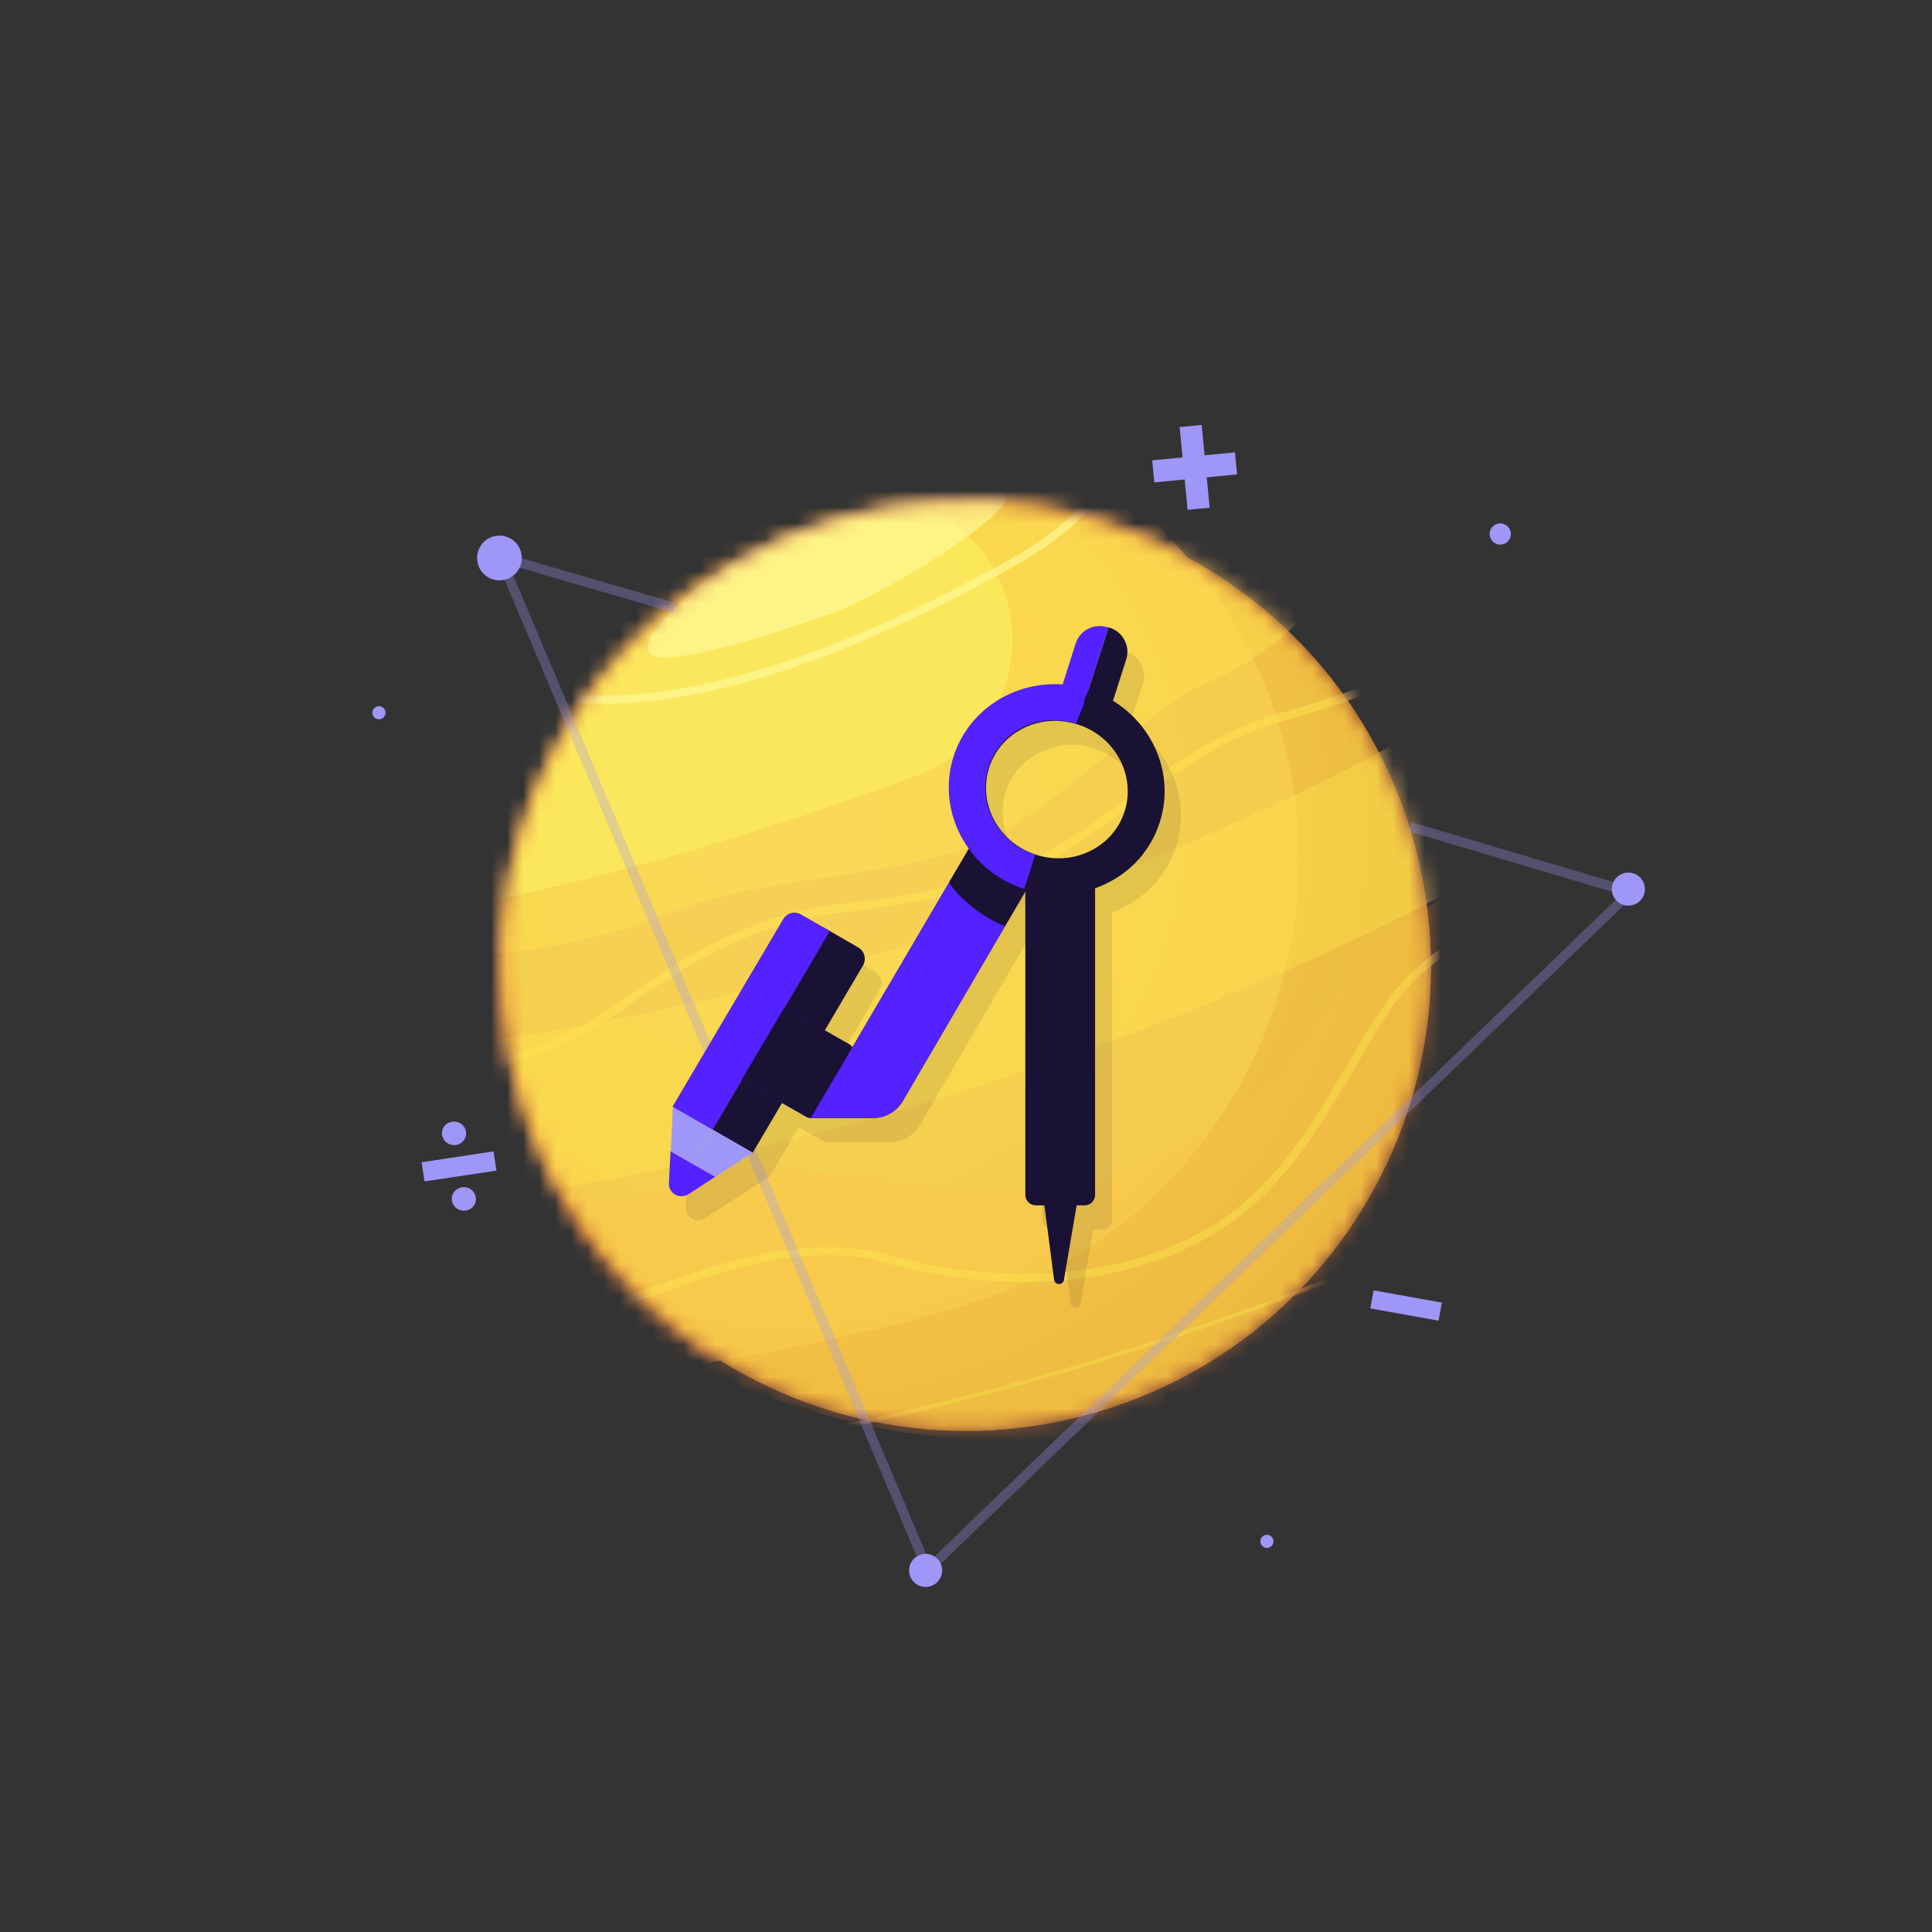 <svg width="120" height="120" viewBox="0 0 120 120" fill="none" xmlns="http://www.w3.org/2000/svg">
<rect x="0" y="0" width="120" height="120" fill="#333333" stroke="none"/>
<path d="M93.184 33.828C93.548 33.828 93.843 33.532 93.843 33.167C93.843 32.802 93.548 32.506 93.184 32.506C92.82 32.506 92.524 32.802 92.524 33.167C92.524 33.532 92.82 33.828 93.184 33.828Z" fill="#9E97F7"/>
<path d="M78.691 96.145C78.916 96.145 79.098 95.962 79.098 95.737C79.098 95.511 78.916 95.328 78.691 95.328C78.466 95.328 78.283 95.511 78.283 95.737C78.283 95.962 78.466 96.145 78.691 96.145Z" fill="#9E97F7"/>
<path d="M23.537 44.678C23.762 44.678 23.945 44.495 23.945 44.27C23.945 44.044 23.762 43.861 23.537 43.861C23.312 43.861 23.13 44.044 23.13 44.27C23.13 44.495 23.312 44.678 23.537 44.678Z" fill="#9E97F7"/>
<mask id="mask0_3888_146871" style="mask-type:alpha" maskUnits="userSpaceOnUse" x="31" y="31" width="58" height="58">
<path d="M87.67 51.78C85.846 45.619 82.137 40.533 77.365 36.945C73.656 34.154 69.295 32.27 64.68 31.509C60.5 30.82 56.114 31.038 51.777 32.33C47.332 33.647 43.442 35.942 40.276 38.914C37.848 41.185 35.855 43.843 34.345 46.767C31.047 53.158 30.116 60.781 32.327 68.222C34.284 74.807 38.368 80.158 43.623 83.771C50.557 88.543 59.521 90.258 68.232 87.673C76.978 85.075 83.562 78.709 86.752 70.868C89.132 65.009 89.615 58.316 87.67 51.78Z" fill="white"/>
</mask>
<g mask="url(#mask0_3888_146871)">
<path opacity="0.6" fill-rule="evenodd" clip-rule="evenodd" d="M51.773 32.33C47.327 33.647 43.437 35.942 40.272 38.914C37.843 41.185 35.85 43.843 34.34 46.767C31.042 53.158 30.111 60.781 32.322 68.222C34.279 74.807 38.363 80.158 43.618 83.771C50.552 88.543 59.516 90.258 68.227 87.673C76.973 85.075 83.557 78.709 86.747 70.868C89.139 65.009 89.622 58.316 87.677 51.78C85.853 45.619 82.144 40.533 77.372 36.945C73.663 34.154 69.302 32.27 64.687 31.509C60.495 30.82 56.097 31.038 51.773 32.33Z" fill="#A44030"/>
<path d="M87.671 51.78C85.847 45.619 82.138 40.533 77.366 36.945C73.657 34.154 69.296 32.27 64.681 31.509C60.501 30.82 56.115 31.038 51.778 32.33C47.333 33.647 43.443 35.942 40.277 38.914C37.849 41.185 35.856 43.843 34.346 46.767C31.048 53.158 30.117 60.781 32.328 68.222C34.285 74.807 38.369 80.158 43.624 83.771C50.558 88.543 59.522 90.258 68.233 87.673C76.979 85.075 83.563 78.709 86.753 70.868C89.132 65.009 89.616 58.316 87.671 51.78Z" fill="#A44030"/>
<path d="M87.671 51.78C85.847 45.619 82.138 40.533 77.366 36.945C73.657 34.154 69.296 32.27 64.681 31.509C60.501 30.82 56.115 31.038 51.778 32.33C47.333 33.647 43.443 35.942 40.277 38.914C37.849 41.185 35.856 43.843 34.346 46.767C31.048 53.158 30.117 60.781 32.328 68.222C34.285 74.807 38.369 80.158 43.624 83.771C50.558 88.543 59.522 90.258 68.233 87.673C76.979 85.075 83.563 78.709 86.753 70.868C89.132 65.009 89.616 58.316 87.671 51.78Z" fill="#D8491A"/>
<path d="M78.826 43.26C84.407 58.168 76.833 74.779 61.925 80.36C47.017 85.942 -11.527 94.036 -17.108 79.128C-22.69 64.22 26.806 31.928 41.714 26.359C56.621 20.789 73.245 28.34 78.826 43.26Z" fill="#EE5827"/>
<path opacity="0.3" d="M11.645 58.554C6.921 58.554 2.983 54.857 2.729 50.085C2.463 45.156 6.245 40.94 11.186 40.686C22.264 40.094 36.338 36.784 50.823 31.372C55.45 29.644 60.596 31.988 62.324 36.615C64.052 41.242 61.708 46.388 57.081 48.116C40.953 54.144 24.982 57.853 12.14 58.53C11.959 58.554 11.802 58.554 11.645 58.554Z" fill="#FF8666"/>
<path opacity="0.3" d="M94.084 53.516C94.084 53.516 96.307 52.212 94.084 53.516C92.127 54.664 86.715 55.715 80.88 64.715C77.775 69.511 69.077 75.347 60.004 74.078C52.611 73.039 46.389 71.71 43.127 73.22C35.806 76.603 28.304 73.196 28.304 73.196C28.304 73.196 48.104 97.877 78.294 86.413C92.151 81.157 94.084 53.516 94.084 53.516Z" fill="#B22F0B"/>
<path opacity="0.6" d="M24.281 67.362C23.362 67.362 22.517 67.278 21.768 67.108C20.439 66.794 19.533 66.202 19.086 65.345C18.735 64.692 18.675 64.173 18.687 63.834C18.373 64.04 17.854 64.342 17.02 64.777L16.778 64.306C17.781 63.786 18.313 63.448 18.59 63.267C18.844 63.11 18.989 63.013 19.146 63.134C19.303 63.242 19.267 63.424 19.243 63.532C19.195 63.762 19.086 64.281 19.533 65.103C19.919 65.816 20.705 66.323 21.877 66.601C26.201 67.616 34.066 65.332 37.678 62.759C42.414 59.389 46.534 56.755 52.61 56.103C54.386 55.909 58.941 55.305 62.952 53.844C65.489 52.925 67.699 51.294 70.031 49.567C72.858 47.477 75.793 45.315 79.526 44.288C86.437 42.379 94.241 39.214 99.786 30.225C102.347 26.082 103.29 25.792 103.821 25.997C104.824 26.384 104.377 29.199 104.22 30.044L103.7 29.948C103.99 28.401 104.039 26.649 103.628 26.492C103.507 26.444 102.746 26.408 100.221 30.503C94.579 39.648 86.654 42.862 79.659 44.795C76.011 45.81 73.124 47.936 70.333 50.002C67.965 51.754 65.73 53.397 63.121 54.351C59.049 55.837 54.447 56.441 52.647 56.634C46.691 57.275 42.644 59.872 37.968 63.194C34.924 65.369 28.811 67.362 24.281 67.362Z" fill="#FF8666"/>
<path opacity="0.3" d="M80.348 33.028C85.096 36.761 78.137 41.11 74.682 42.535C71.227 43.961 65.356 50.968 59.69 52.804C54.024 54.641 47.053 54.459 41.303 56.815C35.552 59.159 24.184 60.983 20.729 56.791C16.754 51.971 46.57 26.54 46.57 26.54L95.751 25.55L80.348 33.028Z" fill="#FF8666"/>
<path opacity="0.7" d="M58.071 30.055C58.071 30.055 62.529 29.826 62.456 30.998C62.384 32.169 55.292 36.772 51.62 38.101C47.959 39.43 40.88 41.689 40.288 40.481C39.696 39.273 44.057 35.516 47.138 33.776C50.23 32.025 58.071 30.055 58.071 30.055Z" fill="#FF8666"/>
<path opacity="0.6" d="M34.55 81.762C33.692 81.762 32.858 81.641 32.013 81.375L32.17 80.892C35.033 81.834 38.017 80.807 41.46 79.611C45.12 78.343 49.276 76.917 54.169 77.666L54.217 77.678C54.242 77.691 57.238 78.717 61.333 79.031C65.102 79.321 70.587 79.031 75.395 76.072C79.273 73.668 81.677 69.572 83.791 65.96C85.096 63.737 86.22 61.804 87.512 60.56C89.216 58.929 90.919 57.914 92.417 57.02C94.652 55.691 96.597 54.544 97.684 51.789L98.156 51.97C96.996 54.882 94.99 56.066 92.671 57.443C91.197 58.325 89.518 59.316 87.851 60.91C86.606 62.106 85.495 64.003 84.214 66.202C82.064 69.874 79.636 74.03 75.649 76.495C72.931 78.174 68.231 80.07 61.273 79.539C57.31 79.237 54.362 78.258 54.072 78.162C49.325 77.437 45.241 78.85 41.629 80.095C39.08 80.977 36.773 81.762 34.55 81.762Z" fill="#FF8666"/>
<path opacity="0.5" d="M3.079 57.733L2.994 57.225C7.295 56.549 11.028 54.024 15.341 51.089C20.089 47.875 25.465 44.227 32.725 42.487L32.822 42.463L32.906 42.499C32.931 42.511 35.117 43.538 39.901 43.091C47.911 42.33 56.875 38.053 62.988 34.598C68.146 31.686 70.212 27.748 72.036 24.281C73.063 22.324 74.042 20.463 75.455 19.122C77.364 17.31 79.466 15.897 81.315 14.652C84.093 12.78 86.497 11.161 87.21 8.914L87.705 9.071C86.944 11.487 84.468 13.155 81.605 15.075C79.768 16.308 77.69 17.709 75.806 19.497C74.453 20.777 73.546 22.505 72.483 24.511C70.623 28.038 68.521 32.049 63.23 35.033C57.056 38.524 47.983 42.849 39.877 43.598C35.456 44.009 33.233 43.188 32.761 42.994C25.634 44.722 20.33 48.322 15.631 51.499C11.27 54.471 7.5 57.032 3.079 57.733Z" fill="#FF8666"/>
<path opacity="0.3" d="M15.921 75.48C15.909 75.48 15.884 75.48 15.872 75.48C9.373 75.48 4.178 74.731 0.421 73.245L3.973 64.221C5.447 64.801 8.95 65.779 15.872 65.779C15.884 65.779 15.896 65.779 15.921 65.779C27.422 65.779 42.064 63.17 57.177 58.434C72.314 53.686 85.845 47.453 95.292 40.881C100.97 36.918 103.29 34.127 104.172 32.81L112.242 38.187C110.007 41.545 106.165 45.121 100.837 48.842C90.617 55.97 76.144 62.662 60.088 67.688C44.057 72.702 28.376 75.48 15.921 75.48Z" fill="#FF8666"/>
<path d="M27.76 91.644C20.717 91.644 16.694 90.665 14.544 89.832L14.629 89.602C16.815 90.448 20.947 91.438 28.268 91.39C40.24 91.305 55.389 88.515 70.938 83.513C86.486 78.512 100.427 71.952 110.2 65.041C116.18 60.813 118.959 57.6 120.24 55.643L120.445 55.776C119.152 57.745 116.35 60.994 110.333 65.247C100.548 72.181 86.582 78.753 71.01 83.755C55.45 88.756 40.264 91.559 28.268 91.644C28.099 91.644 27.93 91.644 27.76 91.644Z" fill="#EE5827"/>
<path opacity="0.3" d="M86.237 71.954C79.629 86.439 62.534 92.83 48.049 86.234C33.564 79.637 27.161 62.531 33.769 48.046C40.378 33.561 57.472 27.17 71.957 33.766C86.442 40.362 92.833 57.469 86.237 71.954Z" fill="url(#paint0_radial_3888_146871)"/>
</g>
<mask id="mask1_3888_146871" style="mask-type:alpha" maskUnits="userSpaceOnUse" x="31" y="31" width="58" height="58">
<path d="M87.671 51.78C85.847 45.619 82.138 40.533 77.366 36.945C73.657 34.154 69.296 32.27 64.681 31.509C60.501 30.82 56.115 31.038 51.778 32.33C47.333 33.647 43.443 35.942 40.277 38.914C37.849 41.185 35.856 43.843 34.346 46.767C31.048 53.158 30.117 60.781 32.328 68.222C34.285 74.807 38.369 80.158 43.624 83.771C50.558 88.543 59.522 90.258 68.233 87.673C76.979 85.075 83.563 78.709 86.753 70.868C89.132 65.009 89.616 58.316 87.671 51.78Z" fill="white"/>
</mask>
<g mask="url(#mask1_3888_146871)">
<path opacity="0.6" fill-rule="evenodd" clip-rule="evenodd" d="M51.772 32.33C47.326 33.647 43.436 35.942 40.27 38.914C37.842 41.185 35.849 43.843 34.339 46.767C31.041 53.158 30.11 60.781 32.321 68.222C34.278 74.807 38.362 80.158 43.617 83.771C50.551 88.543 59.515 90.258 68.226 87.673C76.972 85.075 83.556 78.709 86.746 70.868C89.138 65.009 89.621 58.316 87.676 51.78C85.852 45.619 82.143 40.533 77.371 36.945C73.662 34.154 69.301 32.27 64.686 31.509C60.494 30.82 56.096 31.038 51.772 32.33Z" fill="#A44030"/>
<path d="M87.67 51.78C85.846 45.619 82.137 40.533 77.365 36.945C73.656 34.154 69.295 32.27 64.68 31.509C60.5 30.82 56.114 31.038 51.777 32.33C47.332 33.647 43.442 35.942 40.276 38.914C37.848 41.185 35.855 43.843 34.345 46.767C31.047 53.158 30.116 60.781 32.327 68.222C34.284 74.807 38.368 80.158 43.623 83.771C50.557 88.543 59.521 90.258 68.232 87.673C76.978 85.075 83.562 78.709 86.752 70.868C89.132 65.009 89.615 58.316 87.67 51.78Z" fill="#A44030"/>
<path d="M87.67 51.78C85.846 45.619 82.137 40.533 77.365 36.945C73.656 34.154 69.295 32.27 64.68 31.509C60.5 30.82 56.114 31.038 51.777 32.33C47.332 33.647 43.442 35.942 40.276 38.914C37.848 41.185 35.855 43.843 34.345 46.767C31.047 53.158 30.116 60.781 32.327 68.222C34.284 74.807 38.368 80.158 43.623 83.771C50.557 88.543 59.521 90.258 68.232 87.673C76.978 85.075 83.562 78.709 86.752 70.868C89.132 65.009 89.615 58.316 87.67 51.78Z" fill="#E7AE57"/>
<path d="M78.825 43.26C84.406 58.168 76.832 74.779 61.924 80.36C47.016 85.942 -11.528 94.036 -17.109 79.128C-22.691 64.22 26.805 31.928 41.713 26.359C56.62 20.789 73.244 28.34 78.825 43.26Z" fill="#FFE968"/>
<path d="M78.825 43.26C84.406 58.168 76.832 74.779 61.924 80.36C47.016 85.942 -11.528 94.036 -17.109 79.128C-22.691 64.22 26.805 31.928 41.713 26.359C56.62 20.789 73.244 28.34 78.825 43.26Z" fill="#F2C469"/>
<path opacity="0.3" d="M94.083 53.517C94.083 53.517 96.306 52.213 94.083 53.517C92.126 54.665 86.714 55.716 80.879 64.716C77.774 69.513 69.076 75.348 60.003 74.079C52.609 73.04 46.388 71.711 43.126 73.221C35.805 76.604 28.303 73.197 28.303 73.197C28.303 73.197 48.103 97.878 78.293 86.414C92.15 81.159 94.083 53.517 94.083 53.517Z" fill="#FCB25A"/>
<path opacity="0.6" d="M24.28 67.362C23.361 67.362 22.516 67.278 21.767 67.108C20.438 66.794 19.532 66.202 19.085 65.345C18.734 64.692 18.674 64.173 18.686 63.834C18.372 64.04 17.852 64.342 17.019 64.777L16.777 64.306C17.78 63.786 18.312 63.448 18.59 63.267C18.843 63.11 18.988 63.013 19.145 63.134C19.302 63.242 19.266 63.424 19.242 63.532C19.194 63.762 19.085 64.281 19.532 65.103C19.918 65.816 20.704 66.323 21.875 66.601C26.2 67.616 34.065 65.332 37.677 62.759C42.413 59.389 46.533 56.755 52.609 56.103C54.385 55.909 58.94 55.305 62.95 53.844C65.487 52.925 67.698 51.294 70.03 49.567C72.857 47.477 75.793 45.315 79.525 44.288C86.436 42.379 94.24 39.214 99.785 30.225C102.346 26.082 103.289 25.792 103.82 25.997C104.823 26.384 104.376 29.199 104.219 30.044L103.699 29.948C103.989 28.401 104.038 26.649 103.627 26.492C103.506 26.444 102.745 26.408 100.22 30.503C94.578 39.648 86.653 42.862 79.658 44.795C76.01 45.81 73.123 47.936 70.332 50.002C67.964 51.754 65.729 53.397 63.12 54.351C59.048 55.837 54.446 56.441 52.645 56.634C46.69 57.275 42.642 59.872 37.967 63.194C34.923 65.369 28.81 67.362 24.28 67.362Z" fill="#FFE968"/>
<path opacity="0.5" d="M80.347 33.028C85.095 36.761 78.136 41.11 74.681 42.535C71.226 43.961 65.355 50.968 59.689 52.804C54.023 54.641 47.052 54.459 41.302 56.815C35.551 59.159 24.183 60.983 20.728 56.791C16.753 51.971 46.569 26.54 46.569 26.54L95.75 25.55L80.347 33.028Z" fill="#FFE968"/>
<path opacity="0.6" d="M34.549 81.763C33.691 81.763 32.857 81.642 32.012 81.376L32.169 80.893C35.032 81.835 38.016 80.808 41.459 79.612C45.12 78.344 49.275 76.918 54.168 77.667L54.216 77.679C54.241 77.692 57.237 78.718 61.332 79.032C65.101 79.322 70.586 79.032 75.394 76.073C79.272 73.668 81.676 69.573 83.79 65.961C85.095 63.738 86.219 61.805 87.511 60.561C89.215 58.93 90.918 57.915 92.416 57.021C94.651 55.692 96.596 54.544 97.683 51.79L98.155 51.971C96.995 54.883 94.989 56.067 92.67 57.444C91.196 58.326 89.517 59.316 87.85 60.911C86.605 62.107 85.494 64.004 84.213 66.203C82.063 69.875 79.635 74.031 75.648 76.496C72.93 78.175 68.23 80.071 61.272 79.54C57.309 79.238 54.361 78.259 54.071 78.163C49.324 77.438 45.24 78.851 41.628 80.096C39.079 80.978 36.772 81.763 34.549 81.763Z" fill="#FFE968"/>
<path opacity="0.5" d="M15.92 75.48C15.908 75.48 15.883 75.48 15.871 75.48C9.372 75.48 4.177 74.731 0.42 73.245L3.972 64.221C5.446 64.801 8.949 65.779 15.871 65.779C15.883 65.779 15.896 65.779 15.92 65.779C27.421 65.779 42.063 63.17 57.176 58.434C72.313 53.686 85.844 47.453 95.291 40.881C100.969 36.918 103.289 34.127 104.171 32.81L112.241 38.187C110.006 41.545 106.164 45.121 100.836 48.842C90.616 55.97 76.143 62.662 60.087 67.688C44.056 72.702 28.375 75.48 15.92 75.48Z" fill="#FFE968"/>
<path opacity="0.5" d="M27.759 91.645C20.715 91.645 16.692 90.666 14.542 89.832L14.627 89.603C16.813 90.449 20.945 91.439 28.266 91.391C40.238 91.306 55.388 88.516 70.936 83.514C86.484 78.513 100.425 71.953 110.198 65.043C116.179 60.814 118.957 57.601 120.238 55.644L120.443 55.776C119.15 57.746 116.348 60.995 110.331 65.248C100.546 72.182 86.58 78.754 71.008 83.756C55.448 88.757 40.262 91.56 28.266 91.645C28.097 91.645 27.928 91.645 27.759 91.645Z" fill="#FFE968"/>
<path opacity="0.3" d="M86.278 71.879C79.675 86.365 62.594 92.751 48.12 86.147C33.647 79.544 27.249 62.464 33.852 47.99C40.455 33.517 57.536 27.131 72.01 33.722C86.483 40.313 92.869 57.406 86.278 71.879Z" fill="url(#paint1_radial_3888_146871)"/>
<g style="mix-blend-mode:darken" opacity="0.4">
<path d="M87.67 51.78C85.846 45.619 82.137 40.533 77.365 36.945C73.656 34.154 69.295 32.27 64.68 31.509C60.5 30.82 56.114 31.038 51.777 32.33C47.332 33.647 43.442 35.942 40.276 38.914C37.848 41.185 35.855 43.843 34.345 46.767C31.047 53.158 30.116 60.781 32.327 68.222C34.284 74.807 38.368 80.158 43.623 83.771C50.557 88.543 59.521 90.258 68.232 87.673C76.978 85.075 83.562 78.709 86.752 70.868C89.132 65.009 89.615 58.316 87.67 51.78Z" fill="#F8D829"/>
</g>
<path opacity="0.4" d="M11.644 58.555C6.92 58.555 2.982 54.858 2.728 50.086C2.462 45.157 6.244 40.941 11.185 40.687C22.263 40.095 36.337 36.785 50.822 31.373C55.449 29.645 60.596 31.989 62.323 36.616C64.051 41.243 61.707 46.389 57.08 48.117C40.952 54.145 24.981 57.854 12.139 58.531C11.958 58.555 11.801 58.555 11.644 58.555Z" fill="#FFFC6D"/>
<path opacity="0.6" d="M58.07 30.055C58.07 30.055 62.528 29.826 62.455 30.998C62.383 32.169 55.291 36.772 51.619 38.101C47.958 39.43 40.879 41.689 40.287 40.481C39.695 39.273 44.056 35.516 47.137 33.776C50.23 32.025 58.07 30.055 58.07 30.055Z" fill="#FFFDA0"/>
<path opacity="0.6" d="M3.078 57.733L2.993 57.225C7.294 56.549 11.027 54.024 15.34 51.089C20.088 47.875 25.464 44.227 32.724 42.487L32.821 42.463L32.906 42.499C32.93 42.511 35.116 43.538 39.9 43.091C47.91 42.33 56.874 38.053 62.987 34.598C68.145 31.686 70.211 27.748 72.035 24.281C73.062 22.324 74.041 20.463 75.454 19.122C77.363 17.31 79.465 15.897 81.314 14.652C84.092 12.78 86.496 11.161 87.209 8.914L87.704 9.071C86.943 11.487 84.467 13.155 81.603 15.075C79.767 16.308 77.689 17.709 75.805 19.497C74.452 20.777 73.546 22.505 72.482 24.511C70.622 28.038 68.52 32.049 63.228 35.033C57.055 38.524 47.982 42.849 39.876 43.598C35.455 44.009 33.232 43.188 32.761 42.994C25.633 44.722 20.329 48.322 15.63 51.499C11.269 54.471 7.499 57.032 3.078 57.733Z" fill="#FFFDA0"/>
</g>
<path opacity="0.3" d="M41.909 37.753L31.072 34.6L57.614 97.505L101.274 55.415L87.562 51.344" stroke="#9E97F7" stroke-width="0.6" stroke-miterlimit="10"/>
<path d="M31.188 36.037C31.949 35.945 32.493 35.254 32.401 34.492C32.309 33.73 31.618 33.187 30.856 33.279C30.094 33.37 29.551 34.062 29.642 34.824C29.734 35.585 30.426 36.129 31.188 36.037Z" fill="#9E97F7"/>
<path d="M58.5 97.738C58.608 97.182 58.245 96.642 57.689 96.534C57.132 96.425 56.593 96.788 56.484 97.345C56.375 97.901 56.738 98.441 57.295 98.549C57.852 98.658 58.391 98.295 58.5 97.738Z" fill="#9E97F7"/>
<path d="M76.702 29.356L74.817 29.537L74.998 31.422L73.875 31.531L73.694 29.646L71.809 29.827L71.7 28.704L73.585 28.523L73.404 26.638L74.527 26.529L74.708 28.414L76.593 28.233L76.702 29.356Z" fill="#9E97F7" stroke="#9E97F7" stroke-width="0.248" stroke-miterlimit="10"/>
<path d="M89.266 81.908L85.231 81.183L85.401 80.265L89.436 80.99L89.266 81.908Z" fill="#9E97F7" stroke="#9E97F7" stroke-width="0.207" stroke-miterlimit="10"/>
<path d="M28.088 69.779H28.125C28.463 69.731 28.777 69.96 28.837 70.298C28.886 70.637 28.656 70.951 28.318 71.011H28.282C27.943 71.059 27.629 70.83 27.569 70.492C27.509 70.153 27.738 69.827 28.088 69.779ZM28.922 75.082H28.886C28.547 75.131 28.233 74.901 28.173 74.563C28.125 74.225 28.354 73.91 28.692 73.85H28.729C29.067 73.802 29.381 74.031 29.441 74.37C29.502 74.72 29.26 75.034 28.922 75.082ZM30.71 72.618L26.457 73.258L26.312 72.28L30.565 71.639L30.71 72.618Z" fill="#9E97F7" stroke="#9E97F7" stroke-width="0.217" stroke-miterlimit="10"/>
<path d="M102.148 55.423C102.257 54.866 101.894 54.327 101.337 54.218C100.78 54.109 100.241 54.473 100.132 55.029C100.024 55.586 100.387 56.125 100.943 56.234C101.5 56.343 102.039 55.98 102.148 55.423Z" fill="#9E97F7"/>
<path opacity="0.1" d="M70.16 45.03L70.994 42.439C71.247 41.575 70.741 40.682 69.877 40.459L69.743 40.429C68.924 40.206 68.076 40.682 67.823 41.501L67.019 44.017C64.026 43.794 61.197 45.566 60.259 48.454C59.604 50.479 60.021 52.593 61.212 54.216L61.108 54.395L53.976 66.544C53.946 66.47 53.886 66.41 53.812 66.365L52.264 65.487L54.646 61.452C54.869 61.065 54.735 60.559 54.348 60.335L52.576 59.308L50.79 58.281C50.403 58.057 49.911 58.191 49.688 58.579L47.291 62.643L46.814 62.375C46.606 62.256 46.338 62.316 46.219 62.524L44.015 66.246C43.896 66.455 43.956 66.723 44.164 66.842L44.656 67.125L42.839 70.207L42.705 72.976L43.986 73.721L42.705 72.976L42.586 74.971C42.571 75.284 42.735 75.552 42.973 75.686C43.211 75.82 43.524 75.835 43.792 75.671L44.909 74.941L45.459 74.584L47.797 73.08L49.613 70.013L51.147 70.892C51.236 70.936 51.326 70.966 51.43 70.951H55.346C56.075 70.921 56.745 70.534 57.117 69.909L64.74 56.851V75.701C64.74 76.073 65.038 76.356 65.396 76.356H65.902L66.497 80.971C66.542 81.314 67.048 81.329 67.108 80.986L67.897 76.371H68.418C68.79 76.371 69.073 76.073 69.073 75.716V56.658C69.296 56.569 69.535 56.479 69.743 56.375C71.336 55.601 72.498 54.261 73.034 52.608C73.987 49.705 72.721 46.608 70.16 45.03ZM44.075 73.795L44.328 73.944L44.075 73.795ZM68.746 54.35C68.359 54.544 67.957 54.663 67.54 54.737H66.914H66.051C65.827 54.693 65.604 54.648 65.381 54.574C65.366 54.574 65.351 54.559 65.336 54.559C65.276 54.544 65.217 54.514 65.157 54.499C62.969 53.665 61.778 51.328 62.477 49.169C63.073 47.308 64.889 46.176 66.81 46.266C67.197 46.28 67.599 46.355 67.986 46.489C70.309 47.233 71.604 49.66 70.89 51.894C70.547 52.965 69.773 53.844 68.746 54.35Z" fill="#191234"/>
<path d="M66.901 74.703L66.082 79.497C66.023 79.84 65.517 79.84 65.472 79.483L64.847 74.703H66.544H66.901Z" fill="#191234"/>
<path d="M46.057 68.986L41.799 68.732L41.665 71.502L43.05 72.306L46.057 68.986Z" fill="#9E97F7"/>
<path d="M43.035 72.305L44.42 73.109L46.757 71.591L45.224 68.509L43.035 72.305Z" fill="#F2D953"/>
<path d="M46.34 62.747L44.27 70.162L46.757 71.591L53.606 59.963C53.829 59.576 53.695 59.069 53.308 58.846L51.06 57.551L46.34 62.747Z" fill="#F2D953"/>
<path d="M43.035 72.305L44.42 73.109L46.757 71.591L45.224 68.509L43.035 72.305Z" fill="#9E97F7"/>
<path d="M46.34 62.747L44.27 70.162L46.757 71.591L53.606 59.963C53.829 59.576 53.695 59.069 53.308 58.846L51.06 57.551L46.34 62.747Z" fill="#191234"/>
<path d="M48.648 57.104L41.784 68.732L44.271 70.162L51.536 57.834L49.75 56.806C49.363 56.583 48.871 56.717 48.648 57.104Z" fill="#701919"/>
<path d="M48.648 57.104L41.784 68.732L44.271 70.162L51.536 57.834L49.75 56.806C49.363 56.583 48.871 56.717 48.648 57.104Z" fill="#5322FF"/>
<path d="M52.773 64.876L48.723 62.568L46.058 67.08L50.093 69.373C50.301 69.492 50.569 69.432 50.688 69.224L52.921 65.472C53.055 65.278 52.981 65.01 52.773 64.876Z" fill="#4B27F8"/>
<path d="M52.773 64.876L48.723 62.568L46.058 67.08L50.093 69.373C50.301 69.492 50.569 69.432 50.688 69.224L52.921 65.472C53.055 65.278 52.981 65.01 52.773 64.876Z" fill="#191234"/>
<path d="M68.852 38.969L67.452 43.331L69.06 43.748L69.954 40.949C70.222 40.1 69.715 39.192 68.852 38.969Z" fill="#191234"/>
<path d="M66.797 40.012L65.874 42.915L67.452 43.332L68.852 38.969L68.718 38.94C67.884 38.716 67.035 39.193 66.797 40.012Z" fill="#5322FF"/>
<path d="M65.859 53.548H63.685V74.211C63.685 74.584 63.983 74.867 64.341 74.867H65.844H67.363C67.735 74.867 68.018 74.569 68.018 74.211V53.548H65.859Z" fill="#191234"/>
<path d="M64.028 54.781L60.291 52.533L60.47 52.25L60.068 52.905L50.36 69.447H54.291C55.021 69.417 55.691 69.03 56.063 68.404L64.028 54.781Z" fill="#191234"/>
<path d="M64.028 54.782L60.291 52.534L60.47 52.251L60.068 52.906L50.36 69.448H54.291C55.021 69.418 55.691 69.031 56.063 68.405L64.028 54.782Z" fill="#5322FF"/>
<path d="M63.739 55.27L62.421 57.525C60.771 56.906 59.237 55.404 58.962 54.792L60.471 52.237L63.739 55.27Z" fill="#191234"/>
<path d="M65.443 54.707C64.922 54.677 64.401 54.588 63.894 54.424C60.842 53.441 59.13 50.225 60.098 47.263C61.051 44.3 64.311 42.692 67.378 43.674C70.431 44.657 72.143 47.873 71.175 50.836C70.713 52.28 69.686 53.441 68.316 54.111C67.423 54.558 66.44 54.752 65.443 54.707ZM65.77 44.776C63.85 44.672 62.033 45.818 61.438 47.679C60.723 49.913 62.018 52.34 64.341 53.084C65.473 53.456 66.664 53.367 67.706 52.861C68.748 52.355 69.507 51.476 69.85 50.404C70.565 48.171 69.269 45.744 66.947 44.999C66.559 44.88 66.172 44.806 65.77 44.776Z" fill="#191234"/>
<path d="M65.428 55.556C64.832 55.526 64.237 55.422 63.656 55.228C60.142 54.096 58.177 50.389 59.294 46.98C60.395 43.57 64.147 41.724 67.661 42.855C71.175 43.987 73.14 47.694 72.024 51.104C71.488 52.757 70.326 54.096 68.733 54.871C67.691 55.392 66.559 55.615 65.428 55.556ZM65.8 44.151C63.582 44.032 61.497 45.357 60.812 47.486C59.979 50.047 61.482 52.846 64.147 53.694C65.443 54.111 66.828 54.022 68.019 53.426C69.21 52.846 70.088 51.833 70.49 50.598C71.324 48.037 69.82 45.238 67.155 44.389C66.708 44.255 66.247 44.166 65.8 44.151Z" fill="#191234"/>
<path d="M43.035 72.306L41.65 71.502L41.546 73.482C41.531 73.795 41.695 74.063 41.933 74.197C42.171 74.331 42.484 74.346 42.752 74.182L43.868 73.452L44.419 73.095L43.035 72.306Z" fill="#5322FF"/>
<path d="M59.234 46.965C58.132 50.374 60.098 54.082 63.611 55.213L64.103 53.68C61.438 52.816 59.934 50.032 60.768 47.471L59.234 46.965Z" fill="#5322FF"/>
<path d="M59.234 46.965L60.768 47.471C60.768 47.471 60.768 47.471 60.768 47.456C61.602 44.895 64.356 43.466 67.021 44.329L67.617 42.825C64.088 41.694 60.336 43.555 59.234 46.965Z" fill="#5322FF"/>
<path d="M60.068 47.233C59.115 50.196 60.812 53.412 63.864 54.41L64.296 53.085C61.974 52.34 60.678 49.913 61.393 47.68L60.068 47.233Z" fill="#5322FF"/>
<path d="M60.068 47.233L61.394 47.68C61.394 47.68 61.394 47.68 61.394 47.665C62.108 45.432 64.505 44.196 66.828 44.955L67.349 43.645C64.282 42.662 61.021 44.27 60.068 47.233Z" fill="#5322FF"/>
<defs>
<radialGradient id="paint0_radial_3888_146871" cx="0" cy="0" r="1" gradientUnits="userSpaceOnUse" gradientTransform="translate(50.588 49.325) rotate(45.929) scale(39.25)">
<stop offset="0.203" stop-color="#FFB884" stop-opacity="0.5"/>
<stop offset="0.784" stop-color="#CF592E" stop-opacity="0.5"/>
<stop offset="0.998" stop-color="#4B27F8" stop-opacity="0.5"/>
</radialGradient>
<radialGradient id="paint1_radial_3888_146871" cx="0" cy="0" r="1" gradientUnits="userSpaceOnUse" gradientTransform="translate(48.572 50.326) rotate(40.914) scale(41.684)">
<stop offset="0.158" stop-color="#FFF2AB" stop-opacity="0.5"/>
<stop offset="0.473" stop-color="#FFE968" stop-opacity="0.5"/>
<stop offset="0.764" stop-color="#FCC55A" stop-opacity="0.5"/>
<stop offset="0.999" stop-color="#A07300" stop-opacity="0.3"/>
</radialGradient>
</defs>
</svg>
